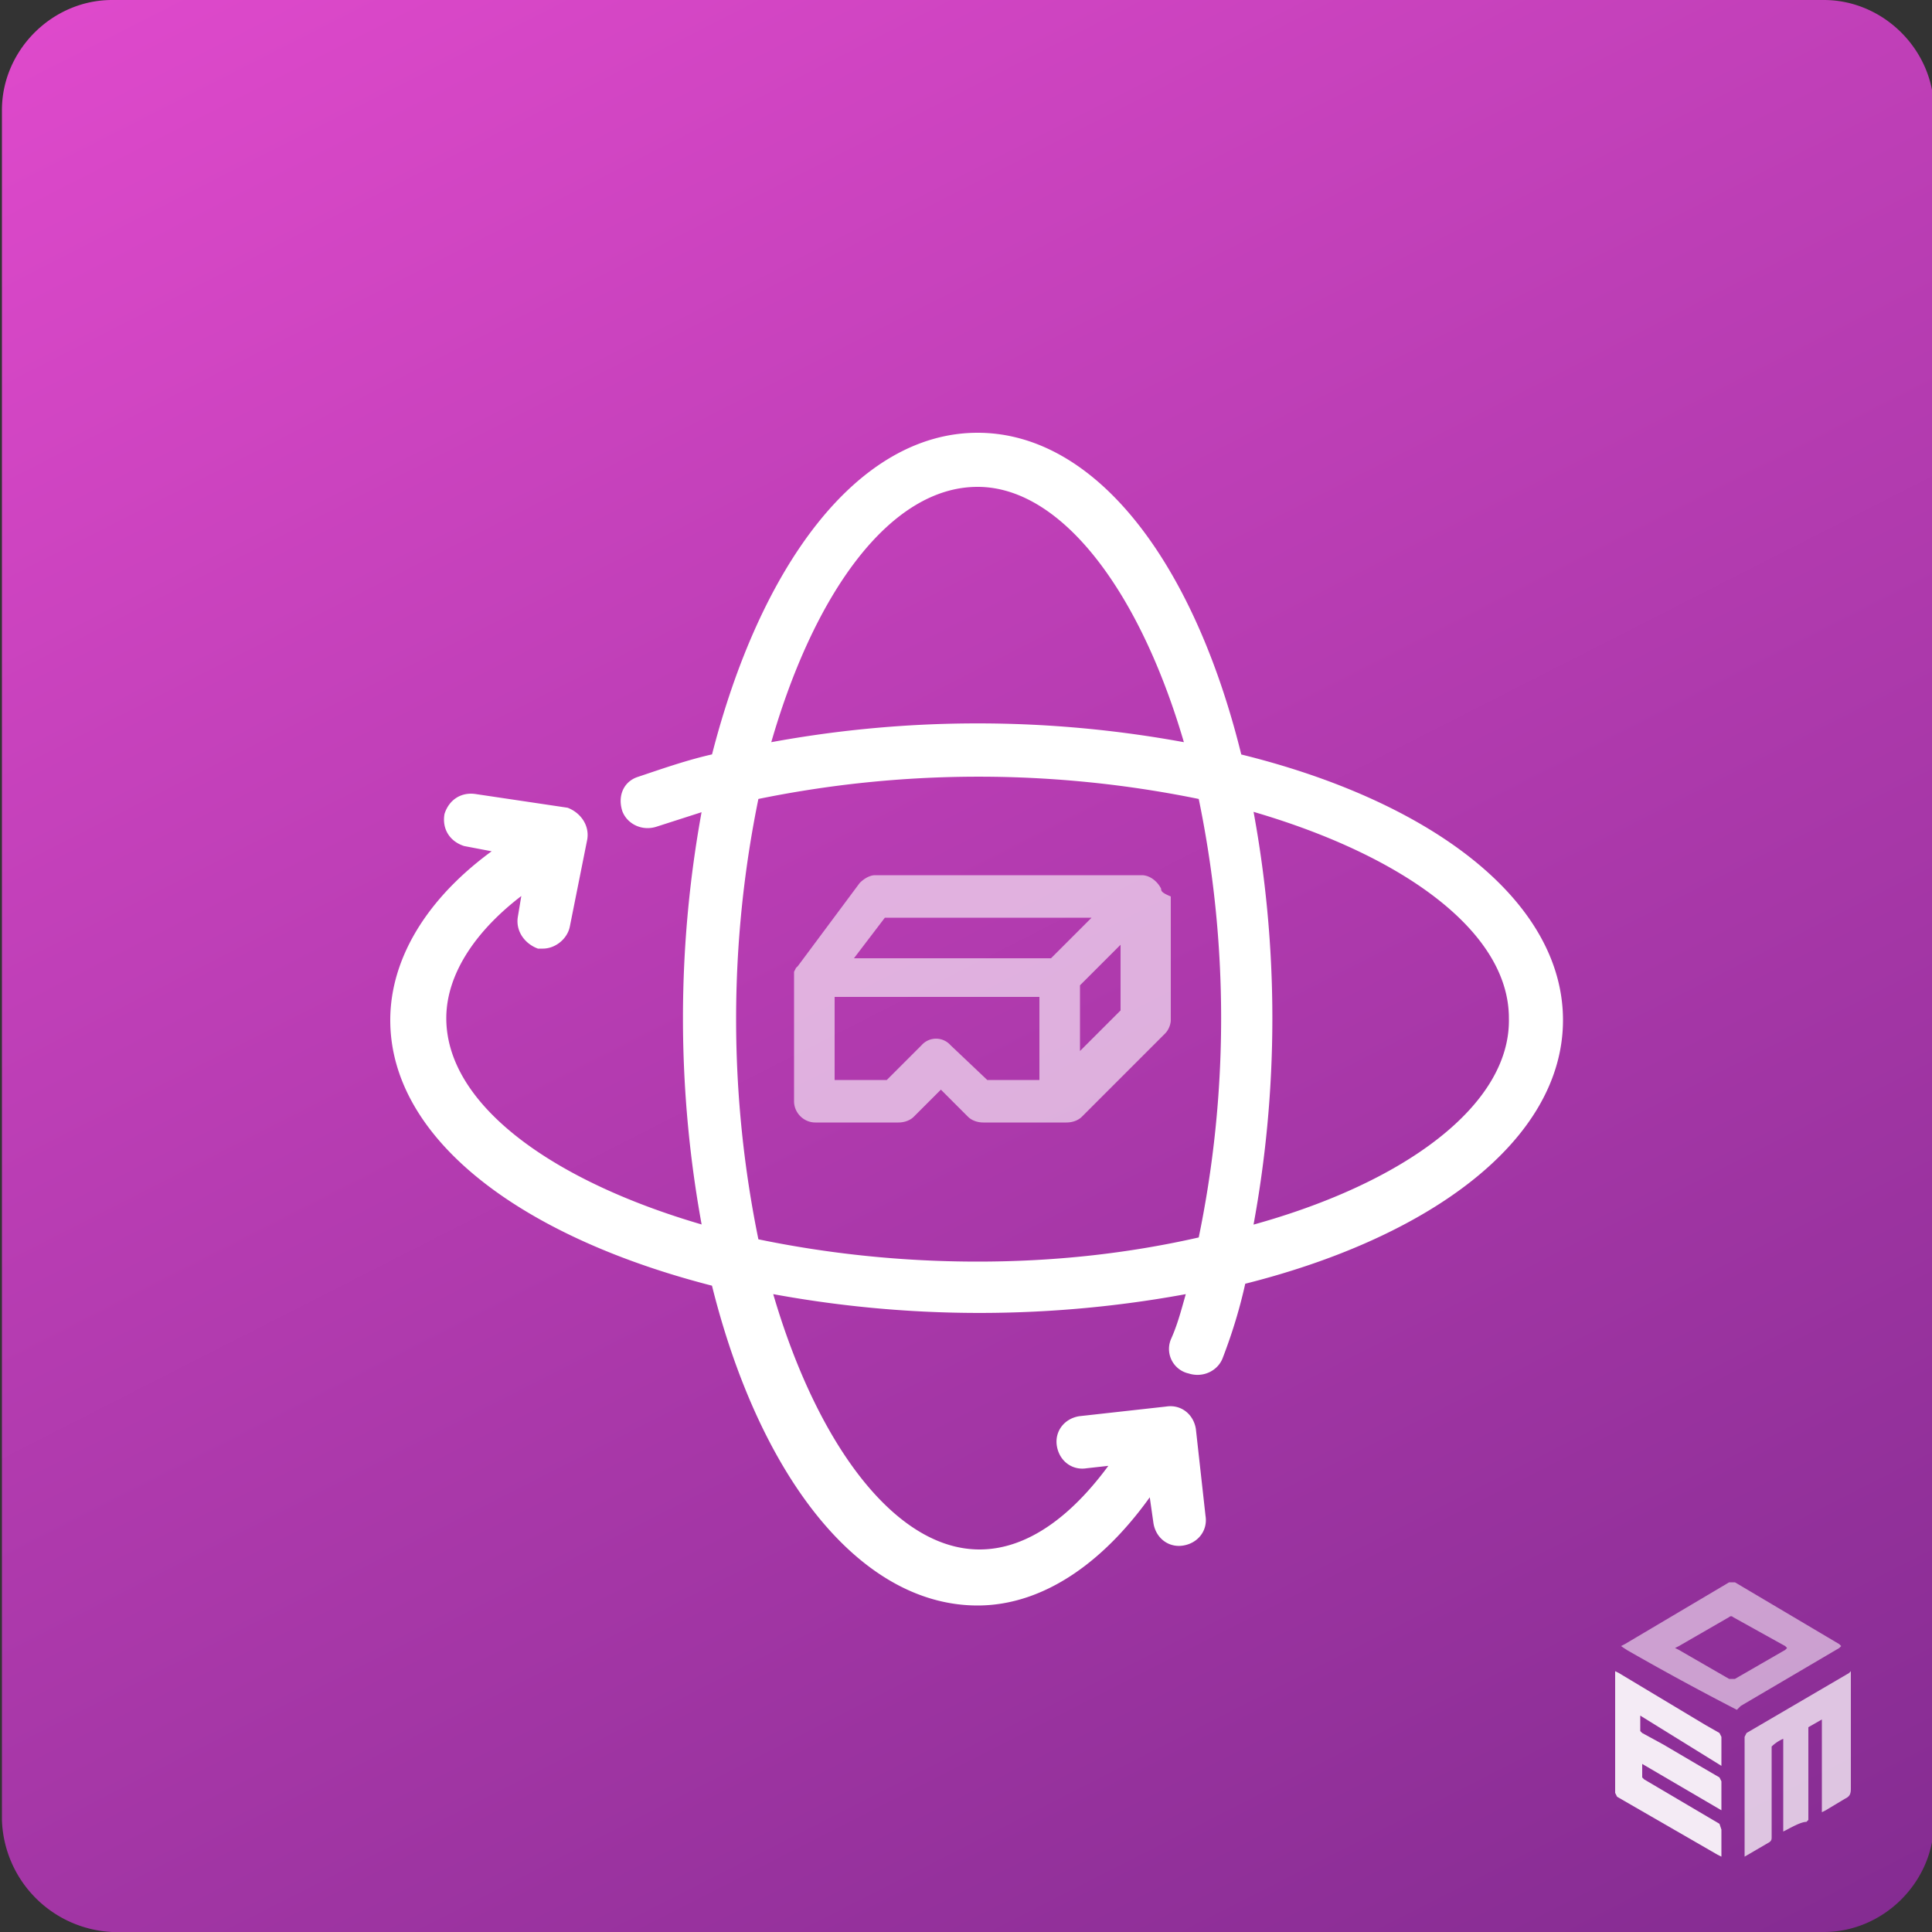 <svg xmlns="http://www.w3.org/2000/svg" viewBox="0 0 100 100"><rect x="0" y="0" width="100" height="100" fill="#333333" stroke="none"/><linearGradient id="a" x1="79.7" x2="20.5" y1="108.2" y2="-8.1" gradientUnits="userSpaceOnUse"><stop offset="0" stop-color="#852c92"/><stop offset="1" stop-color="#de49cb"/></linearGradient><path fill="url(#a)" d="M.1 5.7C.1 2.6 2.7 0 5.8 0h88.6c3.1 0 5.7 2.6 5.7 5.7v88.6c0 3.1-2.6 5.7-5.7 5.7H5.8a6 6 0 0 1-5.7-5.8V5.7z"/><g fill="#fff"><g fill-rule="evenodd" opacity=".9"><path d="M84.9 88.8v.8l.1.1 1.1.6 1.7 1 1.2.7.1.2v1.5L85 91.3v.7l.1.1 3.9 2.3.1.3v1.4l-.2-.1-5.2-3-.1-.2v-6.3l.2.1 4.5 2.7.7.4.1.2v1.5l-4.2-2.6z"/><path d="M92.3 94.8V90a2 2 0 0 0-.6.4v4.7c0 .1 0 .2-.2.3l-1.2.7v-6.2l.1-.2 5.3-3.1.1-.1v6.1c0 .3-.1.4-.3.5l-1 .6-.2.1V89l-.7.4v4.8l-.1.1c-.3 0-.8.3-1.2.5z" opacity=".8"/><path d="M89.9 88.5a145.6 145.6 0 0 1-5.7-3.1l-.3-.2.2-.1 5.4-3.2h.3l5.4 3.2.1.1-.1.1-5.1 3-.2.2zm-3.2-3.2.2.1 2.6 1.5h.3l2.6-1.5.1-.1-.1-.1-2.7-1.5c-.1-.1-.2 0-.2 0l-2.6 1.5-.2.1z" opacity=".6"/></g><path stroke="#fff" stroke-miterlimit="10" stroke-width=".6" d="M80.6 52.8c0-6-6.7-11.1-16.6-13.5-2.4-9.9-7.4-16.6-13.4-16.6s-11 6.7-13.5 16.6c-1.4.3-2.8.8-4 1.2-.6.2-.8.8-.6 1.4.2.5.8.8 1.4.6l2.8-.9a59.2 59.2 0 0 0 0 22.2c-8.2-2.3-13.9-6.4-13.9-11.1 0-2.4 1.6-4.9 4.6-7l-.3 1.8c-.1.6.3 1.1.8 1.3h.2c.5 0 1-.4 1.1-.9l.9-4.5c.1-.6-.3-1.1-.8-1.3l-4.7-.7c-.6-.1-1.1.2-1.3.8-.1.6.2 1.1.8 1.3l2.1.4c-3.7 2.5-5.7 5.7-5.7 8.9 0 6 6.7 11 16.6 13.5 2.4 9.8 7.5 16.5 13.5 16.5 3.3 0 6.5-2.2 9.1-6.1l.3 2.1c.1.6.6 1 1.2.9.6-.1 1-.6.9-1.2l-.5-4.5c-.1-.6-.6-1-1.2-.9l-4.5.5c-.6.1-1 .6-.9 1.2s.6 1 1.2.9l1.8-.2c-2.2 3.2-4.7 5-7.3 5-4.6 0-8.8-5.7-11.1-13.9a58.8 58.8 0 0 0 22.2 0c-.3 1-.5 1.9-.9 2.8a1 1 0 0 0 .7 1.4c.6.2 1.2-.1 1.4-.6.5-1.3.9-2.6 1.2-4 9.7-2.4 16.4-7.4 16.4-13.4zm-30-27.9c4.6 0 8.8 5.7 11.1 13.9a58.8 58.8 0 0 0-22.2 0c2.3-8.3 6.4-13.9 11.1-13.9zm0 40.7c-3.9 0-7.8-.4-11.6-1.2a57.2 57.2 0 0 1 0-23.3 57.2 57.2 0 0 1 23.3 0 56.4 56.4 0 0 1 0 23.2c-3.9.9-7.8 1.3-11.7 1.3zm13.9-1.8a58.8 58.8 0 0 0 0-22.2c8.2 2.3 13.9 6.4 13.9 11.1.1 4.7-5.6 8.9-13.9 11.1z"/><path d="M60.1 46c-.2-.4-.6-.7-1-.7H45.3c-.3 0-.6.2-.8.4L41.3 50l-.1.1-.1.2V57c0 .6.5 1.1 1.1 1.1h4.3c.3 0 .6-.1.8-.3l1.4-1.4 1.4 1.4c.2.2.5.3.8.3h4.3c.3 0 .6-.1.8-.3l4.3-4.3c.2-.2.3-.5.3-.7v-6.4c-.5-.2-.5-.3-.5-.4zm-14.3 1.5h10.7l-2.1 2.1H44.2l1.6-2.1zm3.4 6.6a1 1 0 0 0-1.5 0l-1.8 1.8h-2.7v-4.3h10.6v4.3h-2.7l-1.9-1.8zm6.7.3V51l2.1-2.1v3.4l-2.1 2.1z" opacity=".6"/></g></svg>